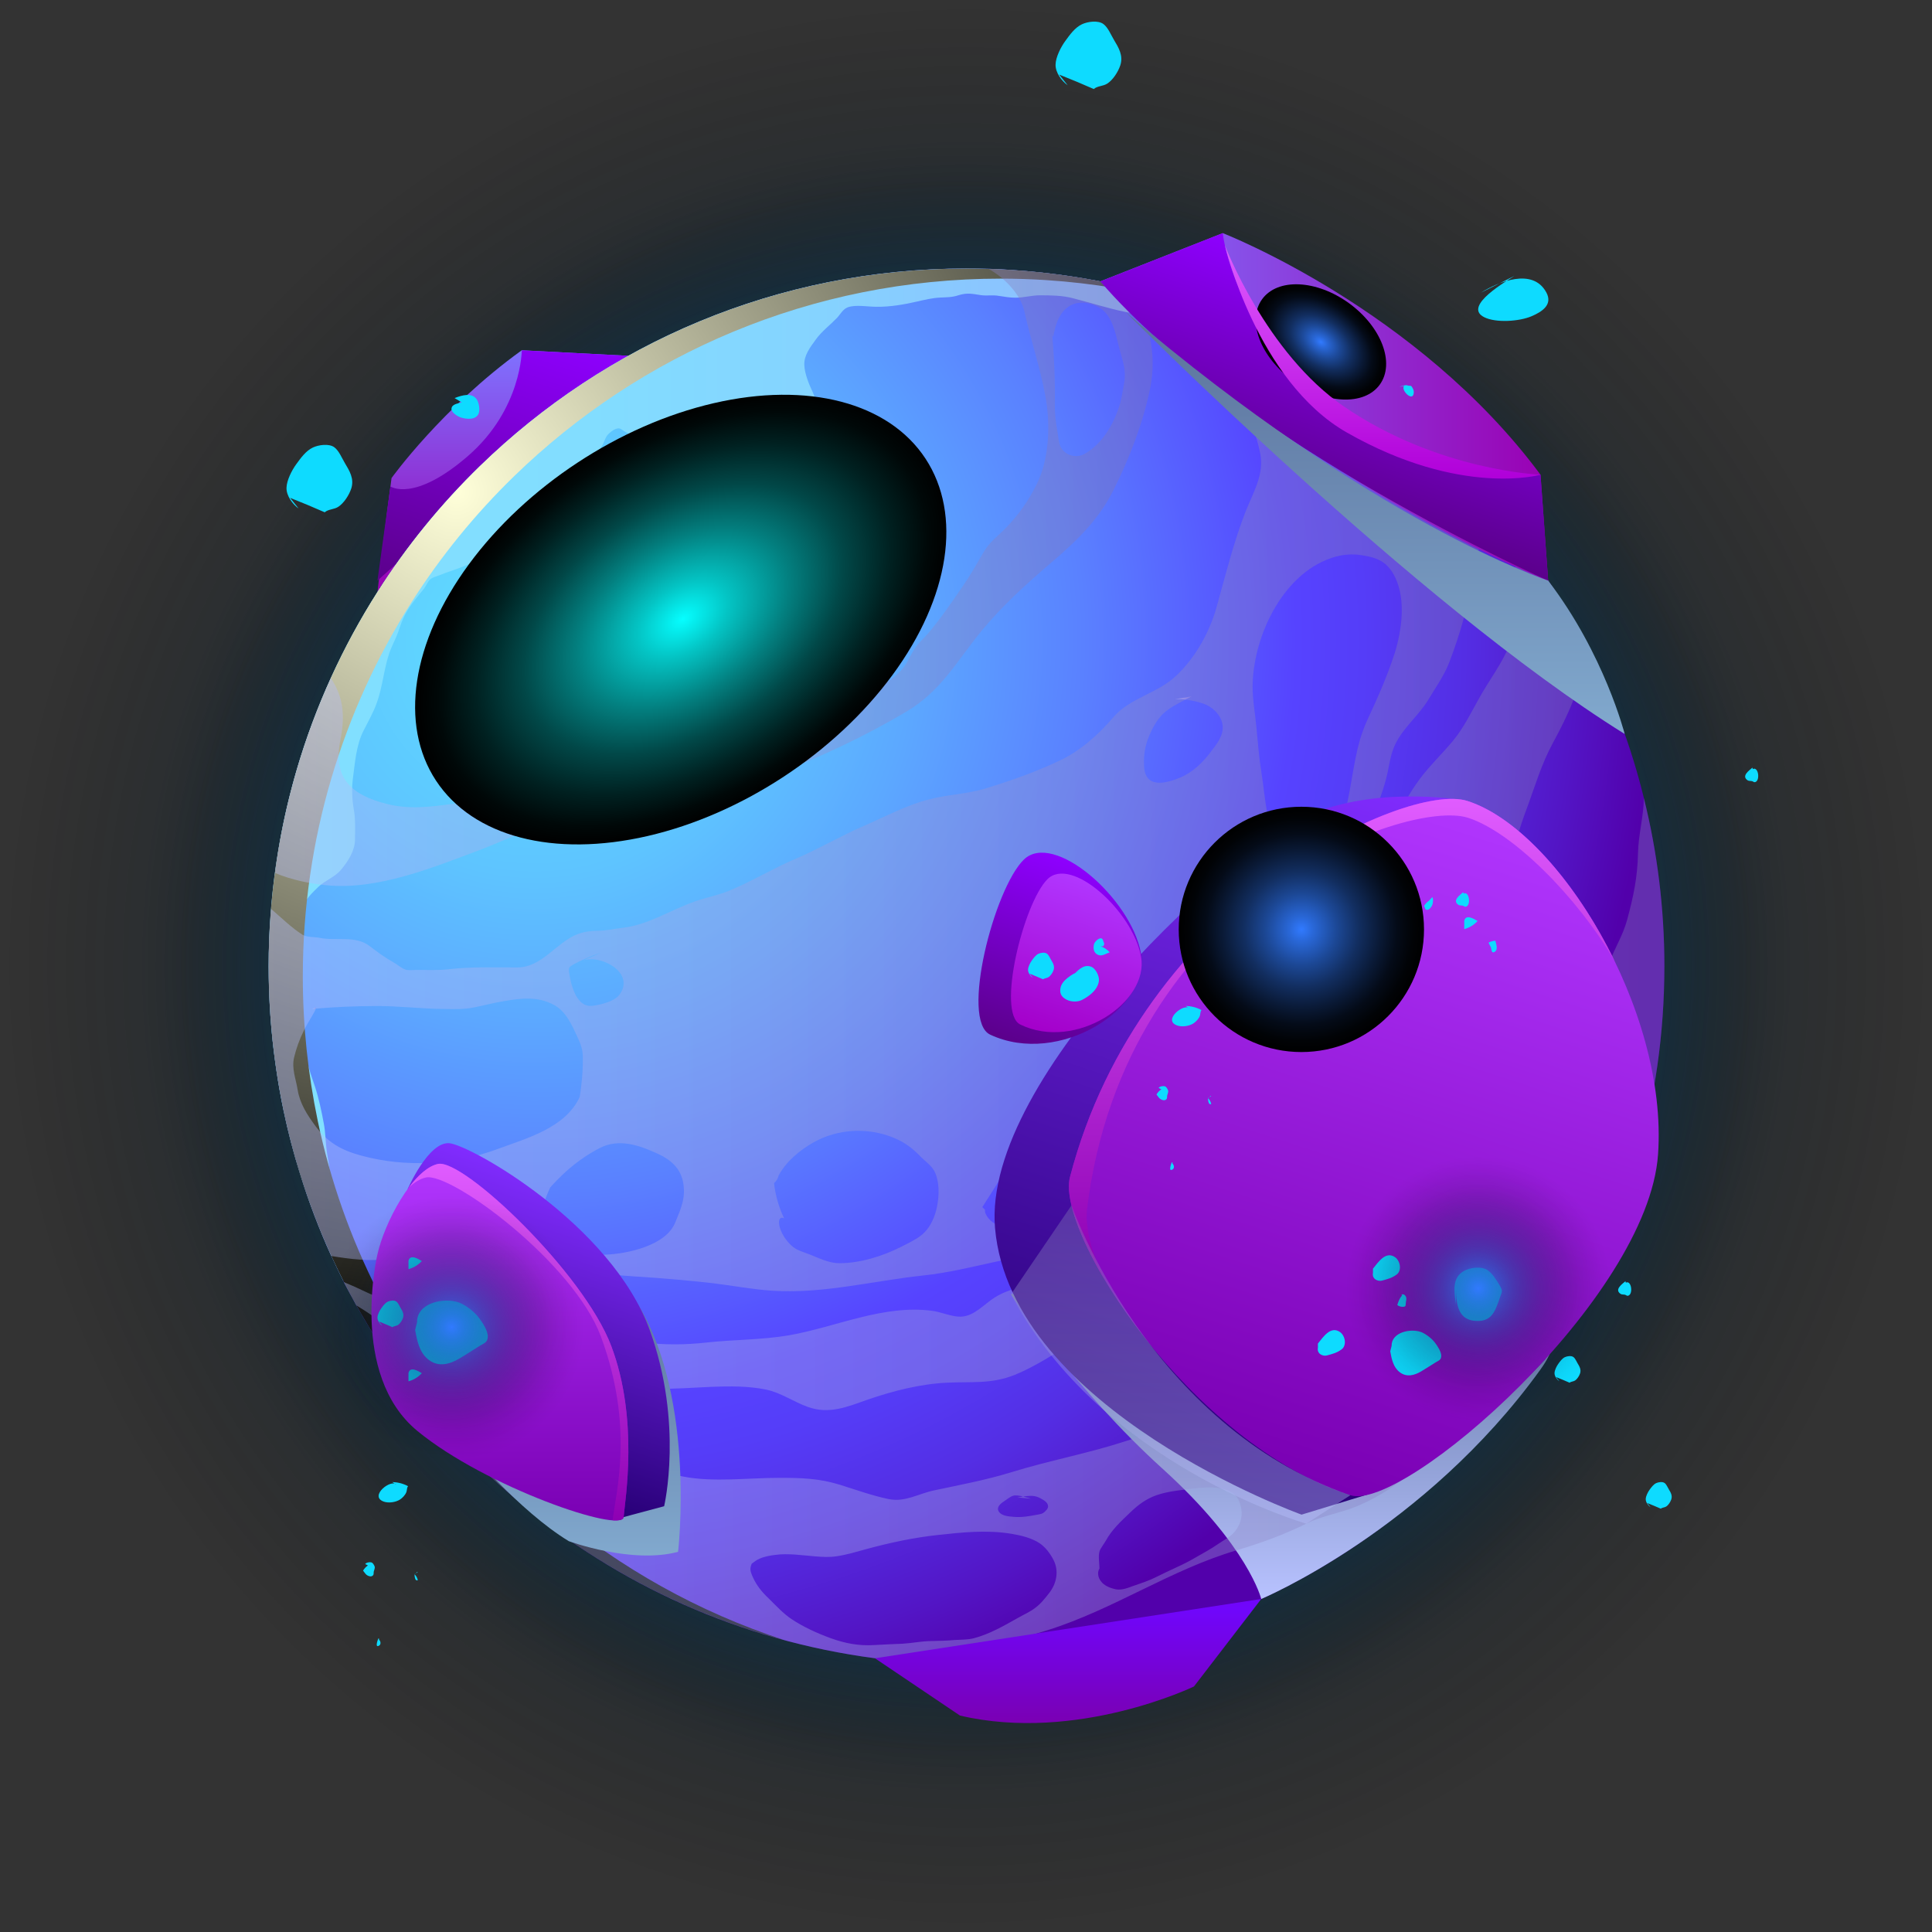 <?xml version="1.0" encoding="UTF-8"?>
<svg xmlns="http://www.w3.org/2000/svg" xmlns:xlink="http://www.w3.org/1999/xlink" viewBox="0 0 1080 1080">
  <rect x="0" y="0" width="1080" height="1080" fill="#333333" stroke="none"/>
  <defs>
    <style>
      .cls-1 {
        fill: url(#_ÂÁ_Ï_ÌÌ_È_ËÂÌÚ_87-2);
      }

      .cls-1, .cls-2, .cls-3, .cls-4, .cls-5, .cls-6, .cls-7, .cls-8, .cls-9, .cls-10, .cls-11, .cls-12, .cls-13, .cls-14, .cls-15, .cls-16, .cls-17, .cls-18, .cls-19, .cls-20, .cls-21, .cls-22, .cls-23, .cls-24, .cls-25, .cls-26, .cls-27, .cls-28, .cls-29, .cls-30, .cls-31, .cls-32, .cls-33, .cls-34, .cls-35, .cls-36 {
        stroke-width: 0px;
      }

      .cls-1, .cls-2, .cls-3, .cls-4, .cls-5, .cls-6, .cls-11, .cls-13, .cls-14, .cls-15, .cls-16, .cls-17, .cls-18, .cls-19, .cls-20, .cls-21, .cls-22, .cls-23, .cls-24, .cls-25, .cls-26, .cls-27, .cls-28, .cls-29, .cls-30, .cls-31, .cls-32, .cls-33, .cls-34 {
        fill-rule: evenodd;
      }

      .cls-2 {
        fill: url(#_ÂÁ_Ï_ÌÌ_È_ËÂÌÚ_57-2);
      }

      .cls-3 {
        fill: url(#_ÂÁ_Ï_ÌÌ_È_ËÂÌÚ_27-2);
      }

      .cls-4 {
        fill: url(#_ÂÁ_Ï_ÌÌ_È_ËÂÌÚ_67-3);
      }

      .cls-5 {
        fill: url(#_ÂÁ_Ï_ÌÌ_È_ËÂÌÚ_67-2);
      }

      .cls-6 {
        fill: url(#_ÂÁ_Ï_ÌÌ_È_ËÂÌÚ_600);
      }

      .cls-6, .cls-7, .cls-8, .cls-9, .cls-10, .cls-12, .cls-15, .cls-35, .cls-36 {
        mix-blend-mode: screen;
      }

      .cls-7 {
        fill: url(#radial-gradient-2);
      }

      .cls-8 {
        fill: url(#radial-gradient-4);
      }

      .cls-9 {
        fill: url(#radial-gradient-3);
      }

      .cls-10 {
        fill: url(#radial-gradient-5);
      }

      .cls-11 {
        fill: url(#_ÂÁ_Ï_ÌÌ_È_ËÂÌÚ_9);
      }

      .cls-11, .cls-25, .cls-27, .cls-28, .cls-29, .cls-30, .cls-31, .cls-32, .cls-33, .cls-34 {
        mix-blend-mode: multiply;
      }

      .cls-11, .cls-25, .cls-27, .cls-28, .cls-29, .cls-30, .cls-33 {
        opacity: .4;
      }

      .cls-12 {
        fill: url(#_ÂÁ_Ï_ÌÌ_È_ËÂÌÚ_77);
      }

      .cls-13 {
        fill: url(#_ÂÁ_Ï_ÌÌ_È_ËÂÌÚ_833);
      }

      .cls-14 {
        fill: url(#_ÂÁ_Ï_ÌÌ_È_ËÂÌÚ_858);
      }

      .cls-15 {
        fill: url(#_ÂÁ_Ï_ÌÌ_È_ËÂÌÚ_77-2);
      }

      .cls-16 {
        fill: url(#_ÂÁ_Ï_ÌÌ_È_ËÂÌÚ_93);
      }

      .cls-17 {
        fill: url(#_ÂÁ_Ï_ÌÌ_È_ËÂÌÚ_67);
      }

      .cls-18 {
        fill: url(#_ÂÁ_Ï_ÌÌ_È_ËÂÌÚ_18);
      }

      .cls-19 {
        fill: url(#_ÂÁ_Ï_ÌÌ_È_ËÂÌÚ_87);
      }

      .cls-20 {
        fill: url(#_ÂÁ_Ï_ÌÌ_È_ËÂÌÚ_41);
      }

      .cls-21 {
        fill: url(#_ÂÁ_Ï_ÌÌ_È_ËÂÌÚ_27);
      }

      .cls-22 {
        fill: url(#_ÂÁ_Ï_ÌÌ_È_ËÂÌÚ_57);
      }

      .cls-23 {
        fill: url(#_ÂÁ_Ï_ÌÌ_È_ËÂÌÚ_37);
      }

      .cls-24 {
        fill: url(#_ÂÁ_Ï_ÌÌ_È_ËÂÌÚ_36);
      }

      .cls-25 {
        fill: url(#_ÂÁ_Ï_ÌÌ_È_ËÂÌÚ_559-2);
      }

      .cls-26 {
        fill: #0edbff;
      }

      .cls-27 {
        fill: url(#_ÂÁ_Ï_ÌÌ_È_ËÂÌÚ_9-3);
      }

      .cls-28 {
        fill: url(#_ÂÁ_Ï_ÌÌ_È_ËÂÌÚ_9-2);
      }

      .cls-29 {
        fill: url(#_ÂÁ_Ï_ÌÌ_È_ËÂÌÚ_9-5);
      }

      .cls-30 {
        fill: url(#_ÂÁ_Ï_ÌÌ_È_ËÂÌÚ_9-4);
      }

      .cls-31 {
        fill: url(#_ÂÁ_Ï_ÌÌ_È_ËÂÌÚ_111);
      }

      .cls-32 {
        fill: url(#_ÂÁ_Ï_ÌÌ_È_ËÂÌÚ_99);
      }

      .cls-37 {
        isolation: isolate;
      }

      .cls-33 {
        fill: url(#_ÂÁ_Ï_ÌÌ_È_ËÂÌÚ_559);
      }

      .cls-34 {
        fill: url(#_ÂÁ_Ï_ÌÌ_È_ËÂÌÚ_111-2);
      }

      .cls-35 {
        fill: url(#radial-gradient);
      }

      .cls-36 {
        fill: url(#_ÂÁ_Ï_ÌÌ_È_ËÂÌÚ_136);
      }
    </style>
    <radialGradient id="radial-gradient" cx="540" cy="540" fx="540" fy="540" r="460.01" gradientTransform="translate(540 -223.68) rotate(45)" gradientUnits="userSpaceOnUse">
      <stop offset="0" stop-color="#0092ff"/>
      <stop offset=".13" stop-color="#008ffb" stop-opacity=".98"/>
      <stop offset=".26" stop-color="#0088ef" stop-opacity=".94"/>
      <stop offset=".38" stop-color="#007dda" stop-opacity=".86"/>
      <stop offset=".51" stop-color="#006dbe" stop-opacity=".75"/>
      <stop offset=".63" stop-color="#00589a" stop-opacity=".61"/>
      <stop offset=".76" stop-color="#003f6e" stop-opacity=".43"/>
      <stop offset=".88" stop-color="#00213a" stop-opacity=".23"/>
      <stop offset="1" stop-color="#000" stop-opacity="0"/>
    </radialGradient>
    <radialGradient id="radial-gradient-2" cx="540" cy="540" fx="540" fy="540" r="452" gradientTransform="translate(540 -223.68) rotate(45)" gradientUnits="userSpaceOnUse">
      <stop offset="0" stop-color="#009bff"/>
      <stop offset="1" stop-color="#000" stop-opacity="0"/>
    </radialGradient>
    <radialGradient id="radial-gradient-3" r="540" gradientTransform="translate(540 -223.68) rotate(45)" xlink:href="#radial-gradient-2"/>
    <linearGradient id="_ÂÁ_Ï_ÌÌ_È_ËÂÌÚ_37" data-name="¡ÂÁ˚ÏˇÌÌ˚È „‡‰ËÂÌÚ 37" x1="281.13" y1="330.9" x2="281.13" y2="195.8" gradientUnits="userSpaceOnUse">
      <stop offset="0" stop-color="#9a00b3"/>
      <stop offset="1" stop-color="#7f72ff"/>
    </linearGradient>
    <linearGradient id="_ÂÁ_Ï_ÌÌ_È_ËÂÌÚ_67" data-name="¡ÂÁ˚ÏˇÌÌ˚È „‡‰ËÂÌÚ 67" x1="251.23" y1="337.75" x2="302" y2="182.77" gradientUnits="userSpaceOnUse">
      <stop offset="0" stop-color="#5b008b"/>
      <stop offset="1" stop-color="#8e00ff"/>
    </linearGradient>
    <radialGradient id="_ÂÁ_Ï_ÌÌ_È_ËÂÌÚ_858" data-name="¡ÂÁ˚ÏˇÌÌ˚È „‡‰ËÂÌÚ 858" cx="298.68" cy="357.74" fx="298.68" fy="357.74" r="626.64" gradientUnits="userSpaceOnUse">
      <stop offset="0" stop-color="#60dbff"/>
      <stop offset=".09" stop-color="#5fd5ff"/>
      <stop offset=".21" stop-color="#5ec4ff"/>
      <stop offset=".34" stop-color="#5ca8ff"/>
      <stop offset=".49" stop-color="#5a81ff"/>
      <stop offset=".64" stop-color="#5651ff"/>
      <stop offset=".68" stop-color="#5643ff"/>
      <stop offset=".74" stop-color="#553df8"/>
      <stop offset=".83" stop-color="#542ee4"/>
      <stop offset=".93" stop-color="#5315c5"/>
      <stop offset="1" stop-color="#5200ab"/>
    </radialGradient>
    <linearGradient id="_ÂÁ_Ï_ÌÌ_È_ËÂÌÚ_833" data-name="¡ÂÁ˚ÏˇÌÌ˚È „‡‰ËÂÌÚ 833" x1="150.17" y1="433.18" x2="711.34" y2="433.18" gradientUnits="userSpaceOnUse">
      <stop offset=".01" stop-color="#81e0ff"/>
      <stop offset=".32" stop-color="#82ddff"/>
      <stop offset=".55" stop-color="#85d3ff"/>
      <stop offset=".75" stop-color="#8bc3ff"/>
      <stop offset=".94" stop-color="#93adff"/>
      <stop offset="1" stop-color="#97a4ff"/>
    </linearGradient>
    <linearGradient id="_ÂÁ_Ï_ÌÌ_È_ËÂÌÚ_99" data-name="¡ÂÁ˚ÏˇÌÌ˚È „‡‰ËÂÌÚ 99" x1="717.06" y1="893.83" x2="717.06" y2="710.65" gradientUnits="userSpaceOnUse">
      <stop offset="0" stop-color="#b8c2ff"/>
      <stop offset="1" stop-color="#5b729c"/>
    </linearGradient>
    <radialGradient id="_ÂÁ_Ï_ÌÌ_È_ËÂÌÚ_600" data-name="¡ÂÁ˚ÏˇÌÌ˚È „‡‰ËÂÌÚ 600" cx="255.2" cy="274.68" fx="255.2" fy="274.68" r="513.47" gradientUnits="userSpaceOnUse">
      <stop offset="0" stop-color="#ffffd9"/>
      <stop offset="1" stop-color="#000"/>
    </radialGradient>
    <linearGradient id="_ÂÁ_Ï_ÌÌ_È_ËÂÌÚ_9" data-name="¡ÂÁ˚ÏˇÌÌ˚È „‡‰ËÂÌÚ 9" x1="153.73" y1="322.76" x2="644.34" y2="322.76" gradientUnits="userSpaceOnUse">
      <stop offset="0" stop-color="#b8c2ff"/>
      <stop offset="1" stop-color="#7d72b3"/>
    </linearGradient>
    <linearGradient id="_ÂÁ_Ï_ÌÌ_È_ËÂÌÚ_9-2" data-name="¡ÂÁ˚ÏˇÌÌ˚È „‡‰ËÂÌÚ 9" x1="233.35" y1="687.94" x2="930.39" y2="687.94" xlink:href="#_ÂÁ_Ï_ÌÌ_È_ËÂÌÚ_9"/>
    <linearGradient id="_ÂÁ_Ï_ÌÌ_È_ËÂÌÚ_9-3" data-name="¡ÂÁ˚ÏˇÌÌ˚È „‡‰ËÂÌÚ 9" x1="192.18" y1="543.77" x2="887.82" y2="543.77" xlink:href="#_ÂÁ_Ï_ÌÌ_È_ËÂÌÚ_9"/>
    <linearGradient id="_ÂÁ_Ï_ÌÌ_È_ËÂÌÚ_9-4" data-name="¡ÂÁ˚ÏˇÌÌ˚È „‡‰ËÂÌÚ 9" x1="150.19" y1="446.55" x2="833.96" y2="446.55" xlink:href="#_ÂÁ_Ï_ÌÌ_È_ËÂÌÚ_9"/>
    <linearGradient id="_ÂÁ_Ï_ÌÌ_È_ËÂÌÚ_559" data-name="¡ÂÁ˚ÏˇÌÌ˚È „‡‰ËÂÌÚ 559" x1="656.76" y1="390.19" x2="666.15" y2="390.19" gradientUnits="userSpaceOnUse">
      <stop offset="0" stop-color="#e8ddff"/>
      <stop offset="1" stop-color="#aa8ad8"/>
    </linearGradient>
    <linearGradient id="_ÂÁ_Ï_ÌÌ_È_ËÂÌÚ_559-2" data-name="¡ÂÁ˚ÏˇÌÌ˚È „‡‰ËÂÌÚ 559" x1="174.64" y1="563.64" x2="176.59" y2="563.64" xlink:href="#_ÂÁ_Ï_ÌÌ_È_ËÂÌÚ_559"/>
    <linearGradient id="_ÂÁ_Ï_ÌÌ_È_ËÂÌÚ_18" data-name="¡ÂÁ˚ÏˇÌÌ˚È „‡‰ËÂÌÚ 18" x1="615.06" y1="227.44" x2="865.43" y2="227.44" gradientUnits="userSpaceOnUse">
      <stop offset="0" stop-color="#7f72ff"/>
      <stop offset="1" stop-color="#9a00b3"/>
    </linearGradient>
    <linearGradient id="_ÂÁ_Ï_ÌÌ_È_ËÂÌÚ_57" data-name="¡ÂÁ˚ÏˇÌÌ˚È „‡‰ËÂÌÚ 57" x1="671.93" y1="828.47" x2="798.94" y2="440.74" gradientUnits="userSpaceOnUse">
      <stop offset="0" stop-color="#280077"/>
      <stop offset="1" stop-color="#812cff"/>
    </linearGradient>
    <linearGradient id="_ÂÁ_Ï_ÌÌ_È_ËÂÌÚ_27" data-name="¡ÂÁ˚ÏˇÌÌ˚È „‡‰ËÂÌÚ 27" x1="815.48" y1="779.28" x2="815.48" y2="390.1" gradientTransform="translate(175.92 -173.83) rotate(18.14)" gradientUnits="userSpaceOnUse">
      <stop offset="0" stop-color="#7a00b3"/>
      <stop offset="1" stop-color="#b136ff"/>
    </linearGradient>
    <linearGradient id="_ÂÁ_Ï_ÌÌ_È_ËÂÌÚ_87" data-name="¡ÂÁ˚ÏˇÌÌ˚È „‡‰ËÂÌÚ 87" x1="750.03" y1="714.48" x2="750.03" y2="446.59" gradientUnits="userSpaceOnUse">
      <stop offset="0" stop-color="#8e00b3"/>
      <stop offset="1" stop-color="#e05cff"/>
    </linearGradient>
    <linearGradient id="_ÂÁ_Ï_ÌÌ_È_ËÂÌÚ_111" data-name="¡ÂÁ˚ÏˇÌÌ˚È „‡‰ËÂÌÚ 111" x1="320.5" y1="869.55" x2="320.5" y2="712.26" gradientUnits="userSpaceOnUse">
      <stop offset="0" stop-color="#81a9ce"/>
      <stop offset="1" stop-color="#5b729c"/>
    </linearGradient>
    <linearGradient id="_ÂÁ_Ï_ÌÌ_È_ËÂÌÚ_57-2" data-name="¡ÂÁ˚ÏˇÌÌ˚È „‡‰ËÂÌÚ 57" x1="276.31" y1="824.37" x2="328.77" y2="664.21" xlink:href="#_ÂÁ_Ï_ÌÌ_È_ËÂÌÚ_57"/>
    <linearGradient id="_ÂÁ_Ï_ÌÌ_È_ËÂÌÚ_36" data-name="¡ÂÁ˚ÏˇÌÌ˚È „‡‰ËÂÌÚ 36" x1="597.08" y1="963.21" x2="597.08" y2="893.83" gradientUnits="userSpaceOnUse">
      <stop offset="0" stop-color="#7a00b3"/>
      <stop offset=".92" stop-color="#7006fc"/>
      <stop offset="1" stop-color="#7006f9"/>
    </linearGradient>
    <linearGradient id="_ÂÁ_Ï_ÌÌ_È_ËÂÌÚ_27-2" data-name="¡ÂÁ˚ÏˇÌÌ˚È „‡‰ËÂÌÚ 27" x1="279.45" y1="849.96" x2="279.45" y2="650.55" gradientTransform="matrix(1,0,0,1,0,0)" xlink:href="#_ÂÁ_Ï_ÌÌ_È_ËÂÌÚ_27"/>
    <linearGradient id="_ÂÁ_Ï_ÌÌ_È_ËÂÌÚ_87-2" data-name="¡ÂÁ˚ÏˇÌÌ˚È „‡‰ËÂÌÚ 87" x1="289.9" y1="849.88" x2="289.9" y2="650.55" xlink:href="#_ÂÁ_Ï_ÌÌ_È_ËÂÌÚ_87"/>
    <linearGradient id="_ÂÁ_Ï_ÌÌ_È_ËÂÌÚ_67-2" data-name="¡ÂÁ˚ÏˇÌÌ˚È „‡‰ËÂÌÚ 67" x1="577.62" y1="586.67" x2="610.99" y2="484.78" xlink:href="#_ÂÁ_Ï_ÌÌ_È_ËÂÌÚ_67"/>
    <linearGradient id="_ÂÁ_Ï_ÌÌ_È_ËÂÌÚ_41" data-name="¡ÂÁ˚ÏˇÌÌ˚È „‡‰ËÂÌÚ 41" x1="589.25" y1="579.31" x2="616.85" y2="495.04" gradientUnits="userSpaceOnUse">
      <stop offset="0" stop-color="#a400ca"/>
      <stop offset="1" stop-color="#b136ff"/>
    </linearGradient>
    <linearGradient id="_ÂÁ_Ï_ÌÌ_È_ËÂÌÚ_67-3" data-name="¡ÂÁ˚ÏˇÌÌ˚È „‡‰ËÂÌÚ 67" x1="727.64" y1="279.43" x2="767.48" y2="157.81" xlink:href="#_ÂÁ_Ï_ÌÌ_È_ËÂÌÚ_67"/>
    <radialGradient id="radial-gradient-4" cx="826.31" cy="720.29" fx="826.31" fy="720.29" r="73.84" gradientTransform="translate(340.78 -262.49) rotate(22.63)" gradientUnits="userSpaceOnUse">
      <stop offset="0" stop-color="#317aff"/>
      <stop offset=".1" stop-color="#2967d7" stop-opacity=".84"/>
      <stop offset=".29" stop-color="#1c4896" stop-opacity=".59"/>
      <stop offset=".47" stop-color="#122e60" stop-opacity=".38"/>
      <stop offset=".64" stop-color="#0a1a37" stop-opacity=".22"/>
      <stop offset=".78" stop-color="#040b18" stop-opacity=".1"/>
      <stop offset=".91" stop-color="#010306" stop-opacity=".03"/>
      <stop offset="1" stop-color="#000" stop-opacity="0"/>
    </radialGradient>
    <radialGradient id="_ÂÁ_Ï_ÌÌ_È_ËÂÌÚ_77" data-name="¡ÂÁ˚ÏˇÌÌ˚È „‡‰ËÂÌÚ 77" cx="727.47" cy="519.54" fx="727.47" fy="519.54" r="68.56" gradientUnits="userSpaceOnUse">
      <stop offset="0" stop-color="#317aff"/>
      <stop offset=".1" stop-color="#2967d7"/>
      <stop offset=".29" stop-color="#1c4896"/>
      <stop offset=".47" stop-color="#122e60"/>
      <stop offset=".64" stop-color="#0a1a37"/>
      <stop offset=".78" stop-color="#040b18"/>
      <stop offset=".91" stop-color="#010306"/>
      <stop offset="1" stop-color="#000"/>
    </radialGradient>
    <radialGradient id="_ÂÁ_Ï_ÌÌ_È_ËÂÌÚ_77-2" data-name="¡ÂÁ˚ÏˇÌÌ˚È „‡‰ËÂÌÚ 77" cx="591.03" cy="53.18" fx="591.03" fy="53.18" r="40.64" gradientTransform="translate(280.76 -184.51) rotate(35.99) scale(1 .66)" xlink:href="#_ÂÁ_Ï_ÌÌ_È_ËÂÌÚ_77"/>
    <radialGradient id="radial-gradient-5" cx="252.38" cy="741.91" fx="252.38" fy="741.91" r="73.84" gradientTransform="matrix(1,0,0,1,0,0)" xlink:href="#radial-gradient-4"/>
    <linearGradient id="_ÂÁ_Ï_ÌÌ_È_ËÂÌÚ_93" data-name="¡ÂÁ˚ÏˇÌÌ˚È „‡‰ËÂÌÚ 93" x1="772.93" y1="267.53" x2="772.93" y2="137.1" gradientUnits="userSpaceOnUse">
      <stop offset="0" stop-color="#b000d9"/>
      <stop offset="1" stop-color="#e05cff"/>
    </linearGradient>
    <linearGradient id="_ÂÁ_Ï_ÌÌ_È_ËÂÌÚ_9-5" data-name="¡ÂÁ˚ÏˇÌÌ˚È „‡‰ËÂÌÚ 9" x1="660" y1="851.73" x2="660" y2="673.82" xlink:href="#_ÂÁ_Ï_ÌÌ_È_ËÂÌÚ_9"/>
    <linearGradient id="_ÂÁ_Ï_ÌÌ_È_ËÂÌÚ_111-2" data-name="¡ÂÁ˚ÏˇÌÌ˚È „‡‰ËÂÌÚ 111" x1="768.7" y1="410.29" x2="768.7" y2="174.39" xlink:href="#_ÂÁ_Ï_ÌÌ_È_ËÂÌÚ_111"/>
    <radialGradient id="_ÂÁ_Ï_ÌÌ_È_ËÂÌÚ_136" data-name="¡ÂÁ˚ÏˇÌÌ˚È „‡‰ËÂÌÚ 136" cx="388.54" cy="347.55" fx="388.54" fy="347.55" r="98.25" gradientTransform="translate(-267.13 -25.05) scale(1.67 1.07)" gradientUnits="userSpaceOnUse">
      <stop offset="0" stop-color="#06feff"/>
      <stop offset=".17" stop-color="#04c4c4"/>
      <stop offset=".4" stop-color="#037f7f"/>
      <stop offset=".6" stop-color="#014848"/>
      <stop offset=".78" stop-color="#002121"/>
      <stop offset=".92" stop-color="#000808"/>
      <stop offset="1" stop-color="#000"/>
    </radialGradient>
  </defs>
  <g class="cls-37">
    <g id="Layer_1" data-name="Layer 1">
      <g>
        <circle class="cls-35" cx="540" cy="540" r="460.01" transform="translate(-223.68 540) rotate(-45)"/>
        <circle class="cls-7" cx="540" cy="540" r="452" transform="translate(-223.68 540) rotate(-45)"/>
        <circle class="cls-9" cx="540" cy="540" r="540" transform="translate(-223.68 540) rotate(-45)"/>
        <path class="cls-23" d="m211,330.9s4.75-41.08,7.87-63.65c0,0,28.08-39.21,72.81-71.46l59.58,3.1s-120.13,96.36-140.26,132Z"/>
        <path class="cls-17" d="m291.68,195.8s0,33.05-30.16,59.17c-30.16,26.12-43.28,16.95-43.28,16.95l-7.24,52.65,140.26-125.66-59.58-3.1Z"/>
        <path class="cls-14" d="m930.39,540.22c0,37.47-5.27,73.78-15.23,108.03-19.76,68.92-58.05,129.94-109.19,177.53-36.56,34.09-79.71,61.18-127.22,79.21-43.06,16.39-89.67,25.28-138.5,25.28-6.92,0-13.92-.16-20.75-.58h-.08c-10.21-.49-20.34-1.48-30.3-2.72-75.34-9.88-143.77-41.17-199.27-87.78-20.83-17.37-39.77-36.97-56.49-58.38-12.68-16.06-24.13-33.1-34.17-51.14-2.39-4.28-4.69-8.65-7-13.01,0-.16-.08-.25-.16-.41-2.39-4.69-4.61-9.39-6.75-14.16h-.08c-6.75-14.9-12.68-30.3-17.46-46.11-3.62-11.36-6.67-23.06-9.14-34.91-.08-.08-.08-.25-.08-.33-1.73-8.32-3.21-16.72-4.37-25.2-2.63-18.12-3.95-36.56-3.95-55.34,0-10.79.41-21.57,1.4-32.11.49-6.75,1.24-13.42,2.14-20.09,5.02-38.37,15.73-74.93,31.21-108.94,7.58-16.71,16.3-32.77,26.1-48.17,16.3-25.69,35.57-49.24,57.31-70.4,70.24-68.34,166.17-110.42,271.9-110.42,4.12,0,8.23.08,12.27.17,4.37.16,8.73.33,13.09.66,22.4,1.48,44.3,4.78,65.46,9.88,12.35,2.96,24.45,6.42,36.31,10.54,8.07,2.72,15.97,5.76,23.8,9.06,5.85,2.47,11.53,5.02,17.21,7.74.99.49,1.98.91,2.97,1.4,37.88,18.53,72.21,42.9,102.02,72.13,4.28,4.12,8.4,8.4,12.52,12.76,2.72,2.96,5.43,6.01,8.07,9.06,4.53,5.11,8.89,10.46,13.18,15.81,15.56,19.76,29.23,41.01,40.68,63.57,13.42,26.19,23.96,54.1,31.12,83.33,7.49,30.14,11.45,61.59,11.45,94.04Z"/>
        <path class="cls-13" d="m711.34,189.55c-1.29.14-2.57.27-3.86.54-4.4.81-7.85.41-12.18-.81-3.11-.88-5.35-2.16-8.66-2.71-4.74-.74-9.14-2.77-13.87-3.38-5.01-.68-9.34-2.64-14.07-4.33-3.72-1.35-5.68-.88-9.27,0-3.59.95-6.09-.54-9.27-1.89-3.59-1.56-7.17-1.83-10.96-2.57-9.88-2.03-19.69-5.21-29.5-7.71-6.09-1.56-11.71-1.56-17.93-1.62-4.87-.07-9.27,1.35-14.14,1.35-3.25,0-6.02-.54-9.27-1.02-3.32-.61-6.7.07-10.01-.41-4.94-.74-7.58-1.49-12.59.07-3.72,1.22-6.63,1.08-10.35,1.29-4.13.2-8.8,1.29-12.86,2.23-7.31,1.69-15.29,3.05-22.8,2.91-4.6,0-11.37-1.29-15.77.27-2.84,1.02-4.26,4.06-6.23,6.09-3.79,3.92-8.46,7.44-11.64,11.84-3.18,4.4-6.77,8.93-6.5,14.48.27,4.8,2.5,10.42,4.6,14.82,2.17,4.67,2.91,8.93-1.89,12.05-6.02,3.99-12.99,7.65-19.89,9.61-4.6,1.35-8.73,2.17-12.59-1.15-1.42-1.22-2.3-3.59-4.06-4.53-1.83-.95-3.72,0-5.68.61-4.87,1.42-9.61,3.05-14.55,3.86-3.05.47-5.68,2.1-8.66,2.64-3.59.68-6.16-1.96-9.88-1.08-5.21,1.22-10.42,3.38-15.83,3.65-3.86.2-8.73-1.49-11.98-3.45-1.89-1.08-2.37-2.16-4.53-1.56-1.76.41-4.4,2.57-5.35,3.92-1.29,1.83-1.76,4.2-3.04,6.09-1.35,2.1-2.64,4.13-3.86,6.36-2.23,4.33-4.87,8.39-7.71,12.25-2.03,2.71-3.45,6.36-5.68,8.87-1.15,1.35-3.65,2.3-5.14,3.32-4.06,2.84-8.32,5.41-12.25,8.46-7.58,5.96-14.75,12.52-22.47,18.27-5.89,4.4-14.14,6.97-20.84,9.74-4.2,1.69-8.53,2.91-12.72,4.67-1.35.54-3.86,1.15-5.01,2.17-1.49,1.29-2.3,3.65-3.65,5.41-3.65,4.47-7.51,8.93-10.29,14.07-1.69,2.98-2.71,6.02-3.79,9.27-1.49,4.4-3.86,8.46-5.35,12.86-3.05,9.2-3.65,18.81-7.04,27.95-1.96,5.35-4.8,10.22-7.24,15.09-4.2,8.26-4.8,18.07-6.02,27.2-.68,5.35-.41,11.5.54,16.71,1.02,5.62.74,11.44.68,17.19-.07,6.09-3.92,12.05-7.78,16.65-3.52,4.26-8.87,5.89-12.79,9.68-3.32,3.25-7.31,6.97-8.73,11.57-.61,2.03-.07,4.33-.41,6.5-.88,4.8-2.1,9.34-2.77,14.21-.74,6.02-.88,11.71-.88,17.8,0,3.05-.2,6.16-.07,9.2.14,2.91,1.22,5.62,1.42,8.53.13,2.03-.27,4.06,0,6.09.41,2.3,1.29,4.67,1.83,6.9,1.35,5.41,2.37,10.69,3.38,16.11.95,5.01,2.91,9.95,4.47,14.82,2.17,6.63,3.59,13.47,4.87,20.37,1.02,5.14.95,10.49,1.69,15.7.61,4.2,1.56,8.46,1.76,12.65.2,6.36-1.35,12.72-1.42,19.15-.07,10.83,4.26,21.65,6.77,32.07.74,2.91,1.49,5.89,2.3,8.8-26.8-52.92-41.89-112.73-41.89-176.07,0-77.01,22.33-148.8,60.83-209.3,16.38-25.71,35.59-49.26,57.31-70.37,70.31-68.34,166.19-110.43,271.96-110.43,8.53,0,16.92.27,25.31.81,52.04,3.32,101.3,16.85,145.76,38.64Z"/>
        <path class="cls-32" d="m565.14,723.53s36.42,53.77,84.62,97.39c48.2,43.61,55.28,72.92,55.28,72.92,0,0,91.1-38.1,156.11-128.32,65.01-90.22-296.01-41.99-296.01-41.99Z"/>
        <path class="cls-6" d="m308.94,844.88c-40.33-33.77-73.76-75.58-97.78-122.95-15.09-29.77-26.46-61.71-33.5-95.21-.07-.07-.07-.2-.07-.34-5.41-25.98-8.32-52.92-8.32-80.52,0-77.01,22.33-148.8,60.83-209.3,16.38-25.71,35.59-49.26,57.31-70.37,70.31-68.34,166.19-110.43,271.96-110.43,8.53,0,16.92.27,25.31.81,26.45,1.7,52.16,6.08,76.89,12.78-30.49-9.99-62.67-16.3-96-18.44-8.39-.54-16.78-.81-25.31-.81-105.76,0-201.65,42.09-271.96,110.43-21.72,21.11-40.94,44.66-57.31,70.37-38.5,60.5-60.83,132.29-60.83,209.3,0,27.61,2.91,54.54,8.32,80.52,0,.14,0,.27.07.34,7.04,33.5,18.41,65.43,33.5,95.21,24.02,47.37,57.45,89.19,97.78,122.95,42.74,35.86,93.21,62.63,148.55,77.58-47.87-15.62-91.67-40.23-129.45-71.92Z"/>
        <path class="cls-11" d="m631.07,160.78c-21.16-5.11-43.07-8.4-65.46-9.88-4.37-.33-8.73-.49-13.09-.66,9.3,5.19,17.95,14.33,20.09,23.71,3.54,16.06,8.73,30.96,11.69,47.02,2.97,15.81,2.39,35.41-4.77,49.74-4.53,9.06-9.88,16.8-17.05,24.21-5.1,5.19-9.47,8.07-13.09,14.49-3.62,6.26-7.08,12.35-11.2,18.28-6.09,8.89-12.52,18.36-19.52,26.52-2.47,2.96-5.19,5.02-7.41,8.48-2.8,4.28-4.12,8.32-7.16,11.69-7,7.82-17.87,12.19-27.5,15.73-12.52,4.69-23.14,9.96-34.91,16.22-16.55,8.73-30.14,19.93-49.49,20.42-6.42.16-13.09-.74-19.52-.16-7.99.66-15.4,4.53-23.3,6.01-6.92,1.32-13.83,2.72-20.75,3.87-11.36,1.73-20.75,5.6-31.7,8.23-14.24,3.54-29.15,2.63-43.48,4.61-12.93,1.73-24.13,3.29-36.97.16-19.84-4.94-30.47-14.33-26.27-35.41,2.8-13.83,1.81-24.37-5.27-35-15.48,34.01-26.19,70.57-31.21,108.94,9.39,3.95,20.09,6.01,28.41,6.83,28.9,2.97,60.03-9.96,86.46-19.84,13.51-5.11,27.26-12.52,41.83-14.16,15.31-1.65,28.82.25,44.13-3.54,52.78-13.01,104.82-31.45,151.92-59.37,19.52-11.53,28.16-28,41.75-44.71,11.94-14.57,25.36-26.68,39.61-38.87,14-11.94,26.35-23.8,34.67-40.51,8.81-17.62,16.3-36.97,20.34-56.32,4.28-20.42-.99-40.1-11.78-56.73Zm-2.63,53.03c-.82,4.36-1.4,9.06-2.72,13.17-3.38,10.46-9.63,21.24-19.43,26.76-4.53,2.55-10.54.99-13.18-3.54-1.4-2.47-1.4-5.6-1.89-8.32-.99-5.35-1.65-10.62-1.56-16.14.17-13.26-.33-26.02-1.56-39.28,1.4,7.49-.33-11.12,11.36-16.22,5.52-2.47,13.83-.25,18.03,4.03,5.27,5.35,6.51,14.41,8.48,21.41,1.73,6.26,3.62,11.53,2.47,18.12Z"/>
        <path class="cls-28" d="m571.95,836.57c-1.15.17-2.22.41-3.29.49l7.74.74c-.99-.25-2.64-.82-4.45-1.24Zm0,0c-1.15.17-2.22.41-3.29.49l7.74.74c-.99-.25-2.64-.82-4.45-1.24Zm346.99-390.39c-.16,10.21-3.05,20.34-3.29,30.63-.25,13.67-2.55,24.29-6.09,37.47-2.47,9.06-7.08,15.73-10.13,24.46-3.46,10.05-8.4,18.61-13.5,27.83-10.13,18.44-20.26,36.89-24.62,57.8-3.95,18.86-4.78,34.75-14.16,52.04-8.98,16.63-22.56,30.47-32.2,46.61-4.53,7.74-7.66,7.33-14.49,12.19-7.66,5.44-14.66,14-22.07,20.01-15.97,12.76-30.55,21.57-49.9,28.82-12.1,4.61-23.88,8.23-36.72,10.21-8.4,1.32-16.63,0-24.95,1.4-13.17,2.14-25.69,6.09-38.37,10.21-20.83,6.75-42.08,10.62-62.83,17.05-14.49,4.45-28.66,7.08-43.4,10.21-8.97,1.89-16.22,6.75-25.53,4.86-9.39-1.98-17.95-5.11-27.17-7.99-11.78-3.62-21.49-3.87-34.17-3.87-16.88,0-36.48,2.55-53.11-.66-18.77-3.62-37.47-8.65-56.24-12.52-11.36-2.39-20.01-7.08-30.38-11.94-9.72-4.53-20.17-5.85-30.3-9.06-10.7-3.38-21-8.4-31.95-11.12,16.72,21.41,35.65,41.01,56.49,58.38,55.5,46.61,123.93,77.9,199.27,87.78,9.96,1.23,20.09,2.22,30.3,2.72h.08c22.07-5.02,43.64-11.53,65.87-18.36,36.97-11.53,68.92-33.84,105.89-44.71,13.75-4.12,26.1-8.56,38.95-14.9,9.47-4.69,19.52-5.93,29.07-10.05,34.34-14.57,60.19-47.92,75.51-80.61,6.92-14.82,13.59-31.62,26.02-42.74,5.11-4.61,11.2-8.65,15.65-13.83,5.02-5.68,8.4-12.76,12.85-18.94,7.82-11.03,15.4-22.15,23.22-33.27.99-1.32,1.89-2.63,2.63-4.04,9.96-34.25,15.23-70.57,15.23-108.03,0-32.44-3.95-63.9-11.45-94.04Zm-357.86,393.19c1.4-.91,3.7-2.8,5.19-3.21,1.48-.49,3.71-.08,5.68.41,2.88-.41,5.76-.74,8.48.41,1.56.74,4.53,2.14,5.19,3.95.74,1.73-.25,2.8-1.4,3.95-1.48,1.48-2.63,1.48-4.69,1.89-4.28.82-8.48,1.56-12.93,1.15-2.63-.25-6.59-.41-8.23-2.88-1.56-2.39.74-4.37,2.72-5.68Zm25.61,50.89c-2.39,3.05-4.78,6.18-7.91,8.48-2.96,2.3-6.26,3.7-9.47,5.52-7.91,4.45-16.06,9.22-24.95,11.53-3.54.91-7.08.74-10.79.99-4.45.41-8.81.49-13.26.58-5.27.08-10.38,1.15-15.65,1.48-5.27.25-10.46.41-15.73.74-8.73.58-16.47-.9-24.7-3.87-7.41-2.72-15.07-6.18-21.74-10.62-4.69-3.13-8.73-7.57-12.76-11.53-3.79-3.54-6.84-7.33-8.98-12.11-.74-1.73-1.56-3.54-1.15-5.43.16-.91.58-1.65.58-1.89,1.48-1.15,2.97-2.22,4.36-2.8,2.8-1.24,5.93-1.81,8.89-2.14,7.16-.99,14.99.25,22.15.82,4.28.33,8.07.58,12.27-.08,5.6-.82,11.2-2.55,16.63-4.04,13.18-3.54,26.1-6.34,39.69-7.82,13.5-1.48,27.67-2.97,41.25-.66,5.11.82,11.28,2.3,15.73,5.27,3.29,2.22,5.93,5.76,7.74,9.3,3.13,6.01,1.81,13.09-2.22,18.28Zm103.34-33.84c-2.39,2.8-5.85,4.45-8.81,6.5-4.12,2.88-8.48,5.19-12.76,7.66-3.62,2.14-7.08,3.87-10.87,5.6-3.71,1.73-7.49,3.46-11.2,5.35-4.03,2.06-8.4,3.46-12.68,4.94-3.13,1.15-6.51,2.55-9.88,1.98-2.72-.58-5.76-1.65-7.74-3.71-2.97-3.13-2.47-6.51-1.48-7.91,0-2.88-.82-7,.08-9.8.58-1.65,2.55-4.12,3.46-5.76,3.46-6.26,8.4-10.79,13.59-15.73,4.53-4.37,8.89-7.66,14.99-9.8,6.83-2.31,14.66-2.88,21.74-3.79,7.74-.91,20.83-1.48,24.29,7.41,2.39,6.18,1.56,11.86-2.72,17.05Zm-113.63-18.61c-.99-.25-2.64-.82-4.45-1.24-1.15.17-2.22.41-3.29.49l7.74.74Z"/>
        <path class="cls-27" d="m887.82,362.85v1.56c-.49,10.79-4.86,18.2-8.73,28-3.13,7.91-6.75,14.99-10.79,22.48-6.84,12.52-10.05,24.29-15.07,37.71-7.82,21-11.77,42.49-24.04,61.59-11.03,17.05-13.59,37.96-22.56,56.16-10.13,20.34-25.61,34.91-42.24,49.74-7.41,6.67-13.59,14.66-20.26,21.9-7.08,7.66-12.6,17.54-21.08,23.63-18.36,13.34-38.45,24.87-56.41,38.95-10.79,8.4-18.44,19.6-30.3,26.6-11.86,7.08-24.7,12.02-36.48,19.19-10.62,6.5-21.08,13.5-32.61,18.2-13.18,5.27-24.13,3.7-37.63,4.36-14.99.66-30.47,4.61-44.55,9.47-11.69,4.12-21.49,8.32-33.43,4.12-7.9-2.8-15.07-7.99-23.38-9.72-19.35-3.95-41.42,0-61.1-.49-15.4-.41-32.36-3.95-47.43-7-14.82-2.88-26.93-13.26-41.25-17.46-17.7-5.19-38.37-.74-55.5-7.49-7-2.72-13.67-8.32-19.85-12.19-1.32-.82-2.63-1.65-3.95-2.47-2.39-4.28-4.69-8.65-7-13.01,4.2,1.73,8.4,3.62,12.68,5.68,22.4,10.71,50.31,9.06,74.44,13.26,27.17,4.78,54.35,11.86,81.77,14.99,11.12,1.24,22.31,1.15,33.35-.08,15.48-1.73,31.54-1.48,46.77-4.12,26.51-4.69,52.37-17.21,79.87-13.67,5.11.66,10.79,3.38,15.97,3.29,7.66-.25,12.93-6.92,19.1-10.79,10.87-6.83,22.32-5.52,31.87-14.49,9.39-8.81,19.76-14.49,31.21-20.26,29.81-15.15,53.93-39.77,77.32-63.16,19.6-19.52,38.62-40.18,52.04-64.56,13.18-23.96,10.54-52.45,20.42-77.32,7.16-17.79,13.17-34.5,24.78-50.15,5.6-7.49,12.43-13.92,18.36-21.08,6.34-7.66,10.21-15.97,15.07-24.54,5.35-9.55,12.1-18.36,16.39-28.49,4.03-9.72,3.7-18.28,3.54-28.41-.17-11.12,0-22.4,0-33.51,15.56,19.76,29.23,41.01,40.68,63.57Z"/>
        <path class="cls-30" d="m825.89,274.42c-4.12-4.37-8.23-8.65-12.52-12.76-29.81-29.23-64.15-53.61-102.02-72.13-.99-.49-1.98-.91-2.97-1.4-5.68-2.72-11.36-5.27-17.21-7.74-7.82-3.29-15.73-6.34-23.8-9.06,2.55,1.65,5.52,2.96,6.51,3.46,4.86,2.47,8.81,4.12,12.19,8.48,3.29,4.28,4.77,7.49,5.02,12.93.17,5.11.91,10.38,1.81,15.48.82,4.69,3.13,9.14,4.12,13.83.49,2.8.91,5.27,1.81,8.07,2.06,6.5,4.2,12.93,5.6,19.68,2.47,12.02-3.95,21.98-8.23,32.94-6.75,17.37-11.03,35-16.06,52.95-3.95,14.16-11.69,28.16-22.4,38.37-10.46,10.13-25.94,12.43-35.33,23.39-8.23,9.63-18.36,18.77-29.97,24.21-13.42,6.42-27.59,11.36-41.83,15.73-10.21,3.05-20.91,3.29-31.21,6.01-12.76,3.21-24.46,9.63-36.48,14.82-12.76,5.52-24.7,12.6-37.55,18.12-12.93,5.43-24.95,12.85-37.79,18.12-6.26,2.55-12.85,3.79-19.19,6.01-13.17,4.61-25.94,13.01-39.94,14.66-4.86.58-9.8,1.73-14.58,1.73-3.87.08-7.33.49-11.03,1.89-12.19,4.78-19.68,18.53-33.68,18.61-12.85,0-25.53-.49-38.29.99-6.18.74-12.35.33-18.53.41-1.81,0-4.2.41-6.01-.33-2.06-.82-4.36-2.8-6.42-3.95-4.61-2.55-9.06-5.85-13.17-8.98-8.07-6.26-18.77-2.8-28.08-4.69-2.8-.58-6.92-.25-9.39-1.65-5.76-3.46-13.01-10.54-17.7-14.49-.99,10.54-1.4,21.33-1.4,32.11,0,18.78,1.32,37.22,3.95,55.34,1.15,8.48,2.63,16.88,4.37,25.2,0,.08,0,.25.08.33,2.47,11.86,5.52,23.55,9.14,34.91,4.78,15.81,10.7,31.21,17.46,46.11h.08c10.62,1.73,21.57,3.13,32.28,1.56,15.23-2.22,30.38-4.61,45.87-4.03,14.49.66,28,5.6,42.16,7.99,15.89,2.63,32.44,4.78,48.58,5.85,14.74.91,29.4,2.14,44.05,3.79,11.03,1.32,22.07,3.46,33.1,4.2,28.65,1.98,56.65-5.52,84.81-8.48,14.08-1.48,28.08-5.02,41.91-7.99,8.48-1.81,16.72-4.03,24.21-8.65,9.88-6.18,16.14-15.65,24.95-23.14,9.72-8.32,19.84-16.39,29.97-24.13,8.65-6.59,16.8-13.75,25.85-19.6,6.92-4.53,13.83-8.81,20.34-13.92,12.76-10.05,22.89-21.66,33.43-33.84,14.74-17.13,20.83-40.93,26.76-62.17,5.35-19.52,9.06-39.03,19.76-56.57,5.27-8.56,9.22-18.44,11.69-28.16,1.56-6.09,2.14-12.93,4.94-18.69,4.45-9.39,13.18-16.14,18.53-25.03,4.2-7,8.89-13.51,11.86-21.25,5.76-15.23,10.13-30.05,12.6-46.28,1.81-11.94,5.68-22.89,9.39-34.34.58-1.89,1.15-3.79,1.65-5.76-2.63-3.05-5.35-6.09-8.07-9.06Zm-507.65,266.54c.82-2.06,15.4-7.74,17.62-8.4-.08.08-.25.17-.49.25l-9.55,4.12c10.54-3.54,29.56,7.16,20.34,19.27-2.72,3.54-9.8,5.27-14,5.93-4.2.74-6.83-.66-9.39-4.28-2.14-3.13-3.71-8.56-4.28-12.27-.25-1.32-.82-3.29-.25-4.61Zm-116.19,105.07c-11.36-3.13-18.94-7.33-25.94-16.88-4.53-6.18-8.48-12.35-9.72-19.93-.99-6.26-3.46-11.86-1.98-18.12,1.15-4.94,3.13-10.37,5.44-14.99,2.55-5.19,6.34-10.54,6.67-12.27,11.36-.99,21.98-1.4,33.35-1.48,12.68-.08,25.36,1.56,38.12,1.65,5.76.08,11.53.33,17.21-.91,5.52-1.07,10.87-2.55,16.47-3.46,9.72-1.65,18.77-2.8,27.91,2.06,6.92,3.7,10.13,11.36,13.34,18.28,1.81,3.95,2.88,6.75,2.88,11.2.08,5.35-.25,10.62-.91,15.97-.25,1.98-.49,4.03-.82,6.01-7.99,17.46-29.97,23.22-46.36,29.31-23.96,8.81-51.05,10.21-75.67,3.54Zm175.39,37.38c-5.11,12.85-26.6,17.46-38.95,17.95-6.09.25-13.42-.99-18.77-4.2-2.97-1.81-6.09-5.27-7.82-8.32-1.4-2.3-4.53-6.59-10.87-4.69,1.32-7.08,3.54-13.83,6.51-20.34,2.8-3.13,5.76-6.09,8.81-8.89,5.76-5.19,12.19-9.72,19.1-13.26,10.79-5.43,22.07-1.4,32.44,3.38,7,3.21,12.43,7.99,13.92,15.64,1.73,8.73-1.15,14.9-4.36,22.73Zm144.43-2.47c-3.95,9.47-9.47,11.61-18.2,16.06-10.21,5.19-22.64,9.06-34.17,9.14-5.93.08-11.44-2.72-16.8-4.86-3.54-1.4-7.41-2.3-10.21-4.94-7.74-7.08-8.98-17.46-4.2-15.32-2.96-6.34-4.86-12.85-5.6-19.68,1.32-1.07,2.14-2.47,2.55-4.2,4.12-7.74,11.78-14.16,19.35-18.44,13.5-7.74,30.71-8.65,45.12-2.63,6.34,2.63,10.38,5.85,15.15,10.7,2.22,2.31,5.35,4.45,7.08,7.25,4.28,7.16,2.96,19.68-.08,26.93Zm44.38-1.48c-2.22,1.81-6.51,5.35-9.39,4.78-2.39-.49-6.92-5.35-6.18-7.9l-1.56-1.56c3.46-5.35,6.92-10.79,10.29-16.3,5.27,2.31,9.96,1.98,13.17,7.74,2.96,5.35-2.39,10.05-6.34,13.26Zm110.42-258.97c-4.36,5.85-10.13,11.36-16.88,14.16-8.48,3.54-19.85,6.18-20.26-6.59-.33-7.49.91-12.93,4.28-19.84,4.86-9.8,9.47-12.27,18.86-17.13,3.46.41,7.08,1.24,9.72,2.14,5.27,1.73,10.29,6.42,11.03,12.02.82,5.85-3.38,10.87-6.75,15.23Zm103.01-55.5c-4.12,12.85-9.64,25.28-15.32,37.47-6.92,14.99-7.74,30.38-11.2,46.19-1.98,8.89-6.18,18.69-14.9,22.15-3.79,1.48-7.49,1.15-11.69,1.15-3.79,0-10.79,1.4-10.54,4.69-2.22-6.18-6.01-14.49-7.49-21.49-1.56-7.74-2.22-16.06-3.46-23.8-1.32-8.15-1.89-16.3-2.72-24.54-.66-7.66-2.22-15.73-2.14-23.47.33-25.53,14.41-57.31,38.37-69.09,7.33-3.54,14.57-5.19,22.64-3.87,9.39,1.4,14.74,3.95,18.94,12.93,5.68,12.35,3.46,28.98-.49,41.67Z"/>
        <path class="cls-33" d="m666.15,389.29c-1.23.66-2.39,1.23-3.46,1.81-2.14-.33-4.2-.41-5.93-.25l9.39-1.56Z"/>
        <path class="cls-25" d="m176.54,563.85c-.58.08-1.24.08-1.89.17,1.56-.99,2.14-.99,1.89-.17Z"/>
        <path class="cls-18" d="m615.06,157.29l68.48-26.98s108.96,42.34,177.6,135.04l4.28,59.21s-129.81-49.76-250.37-167.27Z"/>
        <path class="cls-22" d="m863.95,759.68s-57.39,62.26-100.76,76.15l-35.61,10.86s-162.43-58.44-171.34-160.11c-7.48-85.41,138.61-216.51,178.13-232.11,39.52-15.6,85.82-6.76,85.82-6.76l43.75,311.98Z"/>
        <path class="cls-21" d="m820.19,447.71c-34.26-10.88-182.33,57.32-222.08,210.31-8.07,31.04,67.04,148.98,156.75,177.82,29.77,9.57,166.29-109.7,172-190.51,5.7-80.81-55.78-181.46-106.66-197.62Z"/>
        <path class="cls-19" d="m607.66,675.91c21.13-173.25,178.66-229.66,212.93-218.78,24.75,7.86,61.13,44.2,81.95,80.02-21.49-44.23-53.6-80.32-82.34-89.44-34.26-10.88-182.33,57.32-222.08,210.31-2.8,10.79,4.45,32.08,18.86,56.46-7.88-16.64-10.32-30.32-9.31-38.57Z"/>
        <path class="cls-31" d="m318,861.54s35.31,12.94,61.05,5.92c0,0,9.89-83.51-21.58-136.93-31.47-53.42-84.8,27.3-84.8,27.3l-12.2,51.12s29.68,35.7,57.52,52.59Z"/>
        <path class="cls-2" d="m348.62,848.05l22.64-6.06s10.91-46.26-8.04-98.45c-21.52-59.25-100.39-103.53-112.09-104.48-11.7-.95-23.25,25.68-23.25,25.68l120.75,183.31Z"/>
        <path class="cls-24" d="m705.04,893.83l-37.6,48.91s-65.28,31.59-130.8,16.28l-47.53-32.03,215.93-33.16Z"/>
        <path class="cls-3" d="m210.94,701.4c3.93-17.97,19.77-47.84,33.96-50.75,14.2-2.91,81.26,60.77,96.79,101.74,15.52,40.97,7.69,86.41,6.93,95.67-.76,9.27-76.86-16.56-115.26-48.11-38.4-31.55-22.41-98.55-22.41-98.55Z"/>
        <path class="cls-1" d="m341.69,752.38c-15.52-40.97-82.59-104.65-96.79-101.74-5.47,1.12-11.18,6.27-16.36,13.17,3.18-2.9,6.42-4.94,9.58-5.59,14.2-2.91,82.52,47.77,97.76,88.84,18.72,50.45,8.43,86.86,6.59,102.76,3.69.24,6.01-.25,6.14-1.77.76-9.27,8.6-54.7-6.93-95.67Z"/>
        <path class="cls-5" d="m553.52,578.37c-16.85-7.88,2.26-81.79,18.84-97.87,16.58-16.08,59.7,21.5,65.42,52.23,5.71,30.73-45.67,63.69-84.26,45.64Z"/>
        <path class="cls-20" d="m570.38,572.74c-13.49-6.54,1.81-67.86,15.09-81.2,13.28-13.34,47.82,17.84,52.39,43.33,4.57,25.5-36.57,52.84-67.49,37.87Z"/>
        <path class="cls-4" d="m683.55,130.32s3.38,41.56,50.19,92.53c46.81,50.97,127.42,42.51,127.42,42.51l4.28,59.21s-171.42-75.77-250.37-167.27l68.48-26.98Z"/>
        <g>
          <path class="cls-26" d="m817.97,498.73c-1.94,1.62-6.19,4.65-2.82,7,.91.64,1.7.3,2.67.58.75.22.94.8,1.81.47,2.74-1.04,1.64-8.81-1.45-7.25l-.21-.81Z"/>
          <path class="cls-26" d="m979.63,429.11c-1.94,1.62-6.19,4.65-2.82,7,.91.63,1.7.3,2.67.58.75.22.94.8,1.81.47,2.74-1.04,1.64-8.81-1.45-7.25l-.21-.81Z"/>
          <path class="cls-26" d="m908.63,716.21c-1.94,1.62-6.19,4.65-2.82,7,.91.64,1.7.3,2.67.58.75.22.94.8,1.81.47,2.74-1.04,1.64-8.81-1.45-7.25l-.21-.81Z"/>
          <path class="cls-26" d="m832.1,526.96c1.24-.69,2.52-1.05,3.83-1.08.3,1.68,1.84,4.98-.56,6.29-2.01,1.1-1.4-2.5-2.36-3.34l-.91-1.87Z"/>
          <path class="cls-26" d="m575.47,544.26c2.57,1.01,5.12,2.08,7.65,3.19.82-.72,2.05-.59,3.02-1.22,1.24-.82,2.36-2.55,2.83-3.99.72-2.18-.39-3.96-1.39-5.63-.67-1.11-1.31-2.75-2.33-3.5-1.19-.89-3.51-.54-4.75.06-1.54.73-2.66,2.31-3.68,3.71-.96,1.32-2.08,3.51-2.13,5.17-.05,1.78,1.37,3.67,2.68,4.58l-1.89-2.37Z"/>
          <path class="cls-26" d="m211.79,738.72c2.57,1.01,5.12,2.08,7.65,3.19.82-.72,2.05-.59,3.02-1.22,1.24-.82,2.36-2.55,2.83-3.99.72-2.18-.39-3.96-1.39-5.63-.67-1.11-1.31-2.75-2.33-3.5-1.19-.89-3.51-.54-4.75.05-1.54.73-2.66,2.31-3.68,3.71-.96,1.32-2.08,3.51-2.13,5.17-.05,1.78,1.37,3.67,2.68,4.58l-1.89-2.37Z"/>
          <path class="cls-26" d="m920.76,840.18c2.57,1.01,5.12,2.08,7.65,3.19.82-.72,2.05-.59,3.02-1.22,1.24-.82,2.36-2.55,2.83-3.99.72-2.18-.39-3.96-1.39-5.63-.67-1.11-1.31-2.75-2.33-3.5-1.19-.89-3.51-.54-4.75.06-1.54.73-2.66,2.31-3.68,3.71-.96,1.32-2.08,3.51-2.13,5.17-.05,1.78,1.37,3.67,2.68,4.58l-1.89-2.37Z"/>
          <path class="cls-26" d="m869.77,769.76c2.57,1.01,5.12,2.08,7.65,3.19.82-.72,2.05-.59,3.02-1.23,1.24-.82,2.36-2.55,2.83-3.99.72-2.18-.39-3.96-1.39-5.63-.67-1.11-1.31-2.75-2.33-3.5-1.19-.89-3.51-.54-4.75.05-1.54.73-2.66,2.31-3.68,3.71-.96,1.32-2.08,3.51-2.13,5.17-.05,1.78,1.37,3.67,2.68,4.58l-1.89-2.37Z"/>
          <path class="cls-26" d="m162.14,278.28c6.52,2.57,12.97,5.27,19.38,8.09,2.07-1.83,5.2-1.48,7.64-3.1,3.13-2.08,5.96-6.47,7.17-10.11,1.83-5.52-.99-10.03-3.52-14.25-1.69-2.82-3.32-6.95-5.9-8.87-3.02-2.24-8.89-1.36-12.04.14-3.89,1.85-6.74,5.84-9.32,9.4-2.42,3.33-5.27,8.88-5.39,13.09-.13,4.52,3.48,9.3,6.78,11.6l-4.8-6Z"/>
          <path class="cls-26" d="m592.05,41.68c6.52,2.57,12.97,5.27,19.38,8.09,2.07-1.83,5.2-1.48,7.64-3.1,3.13-2.08,5.96-6.47,7.17-10.11,1.83-5.52-.99-10.03-3.52-14.25-1.69-2.82-3.32-6.95-5.9-8.87-3.02-2.24-8.89-1.36-12.04.14-3.89,1.85-6.74,5.84-9.32,9.4-2.42,3.33-5.27,8.88-5.39,13.09-.13,4.52,3.48,9.3,6.78,11.6l-4.8-6Z"/>
          <path class="cls-26" d="m649.18,608.93c-1.1.77-2,1.73-2.69,2.89,1.05,1.32,1.57,2.57,3.37,3.09.72.21,1.48.23,2.07-.34.75-.73.34-1.54.55-2.26.49-1.75.98-2.21-.02-3.81-.6-.96-1.01-1.35-2.06-1.35-.74,0-2.33.2-2.7,1.02l1.48.76Z"/>
          <path class="cls-26" d="m655.03,649.73c-.19.45-2.17,5.48.4,4.03,1.29-.73.83-2.71-.04-3.28l.13-.5-.49-.25Z"/>
          <path class="cls-26" d="m783.82,724.01c-1.72,2.25-1.94,3.16-2.72,5.5.73.68,2.18,1.06,3.13,1.02,1.51-.06,1.58-.55,1.62-1.99.03-1.17.52-2.08.24-3.2-.29-1.15-1.43-2.32-2.76-1.59l.49.25Z"/>
          <path class="cls-26" d="m675.24,613.86c.99.91,1.61,2.03,1.85,3.36-1.37.34-1.53-1-1.73-2.07-.32-1.7.47-1.18,1.26-2.54.15.03.3.06.45.09l-1.84,1.16Z"/>
          <path class="cls-26" d="m798.72,503.58c-1.1.77-1.99,1.73-2.68,2.88.65.81.34,2.26,1.85,2.15,1.06-.08,1.94-1.22,2.45-2.1.6-1.02.65-1.85.72-2.96.04-.56.03-2.97-1-1.39l-1.34,1.41Z"/>
          <path class="cls-26" d="m782.02,216.3c1.25-.32,2.84-1.01,4.13-.99.37,0,.85.27,1.25.3,1.32.12,1.37-.18,2.01.89.73,1.21,1.07,2.09.84,3.5-.76,4.84-7.62-2.45-5.23-4.24l-3.01.53Z"/>
          <path class="cls-26" d="m258.13,224.94c-2.17.67-5.47.91-5.74,3.42-.23,2.15,3.33,4.39,5.12,4.98,3.2,1.04,8.43,1.56,10.01-2.07.92-2.12.23-6.23-1.08-8.1-2.67-3.82-8.16-2.27-12.33-.64l4.02,2.42Z"/>
          <path class="cls-26" d="m813.88,729.34c-.98-7.47-2.33-14.84,4.31-18.77,3.61-2.13,10.24-2.88,13.65-.35,2.47,1.83,4.63,5.24,6.17,7.8,2.27,3.78,1.68,3.79.49,7.24-2.73,7.93-4.6,13.15-12.48,13.16-10.41.02-12.02-8.08-12.15-18.14v9.05Z"/>
          <path class="cls-26" d="m818.51,519.39c2.9-.79,5.39-2.3,7.47-4.54-2.08-1.29-6.65-3.98-7.47-.06v4.6Z"/>
          <path class="cls-26" d="m228.34,709.47c2.9-.79,5.39-2.3,7.47-4.54-2.08-1.29-6.65-3.98-7.47-.06v4.6Z"/>
          <path class="cls-26" d="m228.34,772.16c2.9-.79,5.39-2.3,7.47-4.54-2.08-1.29-6.65-3.98-7.47-.06v4.6Z"/>
          <path class="cls-26" d="m669.6,547.8c2.89-3.55,7.06-10.02,12.29-6.47,3.04,2.06,3.91,7.52,1,9.7-2.7,2.01-5.17,2.58-8.21,3.42-2.32.64-5.78-.9-5.08-4.34v-2.3Z"/>
          <path class="cls-26" d="m767.5,709.21c2.89-3.55,7.06-10.02,12.29-6.47,3.04,2.06,3.91,7.52,1,9.7-2.7,2.01-5.17,2.58-8.21,3.42-2.32.64-5.78-.9-5.08-4.34v-2.3Z"/>
          <path class="cls-26" d="m752.76,174.28c4.51.76,12.2,1.19,11.7,7.5-.29,3.66-4.61,7.11-7.94,5.65-3.08-1.35-4.8-3.22-7.03-5.45-1.7-1.7-2.07-5.48,1.27-6.56l2-1.13Z"/>
          <path class="cls-26" d="m736.72,751.05c2.89-3.55,7.06-10.02,12.29-6.47,3.04,2.06,3.91,7.52,1,9.69-2.7,2.01-5.17,2.58-8.21,3.42-2.32.64-5.78-.9-5.08-4.34v-2.3Z"/>
          <path class="cls-26" d="m603.27,542.44c-3.7,2.35-9.92,5.26-10.54,10.33-.38,3.06,1.03,4.86,3.79,6.19,2.35,1.13,5.89,1.23,8.25.04,3.38-1.71,7.3-4.53,8.82-8.13,1.1-2.6.92-4.38-.3-6.96-.66-1.38-1.96-3.04-3.45-3.56-4.72-1.64-7.56,3-11.06,5.09l4.49-2.99Z"/>
          <path class="cls-26" d="m615.24,528.97c2.02.71,3.72,1.84,5.1,3.37-2.01.68-4.16,2.27-6.23,1.54-2.67-.95-3.16-3.49-2.56-6.04.33-1.39,2.83-3.84,4.26-3.23.72.31.86,1.3,1.1,1.92.5,1.32.53,1.05-.18,2.43h-1.5Z"/>
          <path class="cls-26" d="m717.26,506.71c-9.77,8.57-18.97,18.81-24.15,31.07-2.64,6.24,2.05,6.55,7.72,5.45,10.99-2.15,22.04-5.18,32.89-7.97,6.43-1.65,15.65-5.04,20.11-10.5,3.42-4.19,4.84-11.4,4.09-16.66-1.06-7.36-6.29-10.23-12.98-12.08-15.27-4.23-36.96,12.26-42.63,26.33l14.95-15.65Z"/>
          <path class="cls-26" d="m662.8,562.32c3.17.09,6.12.85,8.85,2.3-.79.94-.53,2.21-.95,3.3-.62,1.63-2.16,3.28-3.62,4.2-2.43,1.54-6.47,2.1-9.17,1.08-8.19-3.11,4.37-12.82,7.14-9.39l-2.24-1.5Z"/>
          <path class="cls-26" d="m205.65,875.09c-1.1.77-2,1.73-2.69,2.89,1.05,1.32,1.57,2.57,3.37,3.09.72.21,1.49.23,2.07-.34.75-.73.34-1.54.55-2.27.49-1.75.98-2.21-.02-3.81-.6-.96-1.01-1.35-2.06-1.35-.74,0-2.33.2-2.7,1.02l1.48.76Z"/>
          <path class="cls-26" d="m211.5,915.89c-.19.45-2.17,5.48.4,4.03,1.29-.73.83-2.71-.04-3.28.04-.17.09-.33.13-.5l-.49-.25Z"/>
          <path class="cls-26" d="m231.7,880.02c.99.91,1.61,2.03,1.85,3.36-1.37.34-1.53-1-1.73-2.07-.32-1.7.47-1.18,1.26-2.54.15.03.3.06.45.1l-1.84,1.16Z"/>
          <path class="cls-26" d="m219.27,828.48c3.17.09,6.12.85,8.85,2.3-.79.94-.53,2.21-.95,3.3-.62,1.63-2.16,3.28-3.62,4.2-2.43,1.54-6.47,2.1-9.17,1.08-8.19-3.11,4.37-12.82,7.14-9.39l-2.24-1.5Z"/>
          <path class="cls-26" d="m736.71,181.52c2.78,1.94,5.77,3.41,7.89,6,2.43,2.99,4.82,5.69,6.72,9.06.95,1.69,3.25,5.4-.13,5.87-3.67.51-10.17-4.32-12.83-6.2-4.56-3.22-8.97-6.16-12.27-10.8-1.67-2.34-4.21-6.4-2.52-9.22,1.42-2.37,3.46-2.78,6.05-2.72,2.71.06,4.27.86,6.41,2.57.98.79,5.74,5.63,4.13,6.93l-3.43-1.5Z"/>
          <path class="cls-26" d="m772.19,492.62c-1.35.98-11.69,6.72-6.77,9.2,2.65,1.33,7.84.95,10.53-.19,2.39-1.02,4.81-2.59,3.31-5.34-3.03-5.55-10.64-2.35-14.56.07l7.48-3.74Z"/>
          <path class="cls-26" d="m846.61,154.2c-3.39,2.45-29.34,16.85-16.98,23.09,6.64,3.35,19.69,2.38,26.44-.48,6-2.55,12.08-6.5,8.31-13.39-7.61-13.94-26.7-5.9-36.55.18l18.78-9.39Z"/>
          <path class="cls-26" d="m232.08,743.47c1.09,6.06,2.33,12.69,7.61,16.7,5.47,4.16,11.65,2.47,17.01-.69,3.98-2.35,7.73-4.85,11.62-7.24,2.27-1.4,4.25-1.75,4.35-4.99.11-3.48-3.1-8.15-5.1-10.79-2.39-3.15-7.21-6.92-10.94-8.31-8.14-3.04-23.68-.02-23.49,11.06l-1.07,4.26Z"/>
          <path class="cls-26" d="m777.16,755.38c.76,4.25,1.64,8.91,5.34,11.72,3.84,2.92,8.18,1.74,11.94-.49,2.79-1.65,5.43-3.4,8.16-5.08,1.59-.98,2.99-1.23,3.06-3.5.08-2.44-2.18-5.72-3.58-7.57-1.68-2.21-5.06-4.86-7.68-5.84-5.72-2.13-16.62-.01-16.49,7.76l-.75,2.99Z"/>
        </g>
        <circle class="cls-8" cx="826.31" cy="720.29" r="73.84" transform="translate(-213.54 373.41) rotate(-22.63)"/>
        <circle class="cls-12" cx="727.47" cy="519.54" r="68.56"/>
        <path class="cls-15" d="m771.29,215.02c-8.68,11.95-30.43,10.94-48.59-2.25-18.16-13.19-25.85-33.57-17.17-45.51,8.68-11.95,30.43-10.94,48.59,2.25s25.85,33.57,17.17,45.51Z"/>
        <circle class="cls-10" cx="252.38" cy="741.91" r="73.84"/>
        <path class="cls-16" d="m684.7,137.1s17.9,76.06,68.27,104.73c63.72,36.27,108.19,23.53,108.19,23.53,0,0-56.95-2.01-109.6-37.92-43.97-29.99-66.85-90.34-66.85-90.34Z"/>
        <path class="cls-29" d="m565.14,723.53l33.82-49.71s43.37,123.37,155.9,162.02l-24.65,15.89s-114.71-32.64-165.07-128.2Z"/>
        <path class="cls-34" d="m629.19,174.39s162.25,163.32,279.01,235.9c0,0-11.3-44.63-42.77-85.72,0,0-98.03-32.23-236.25-150.18Z"/>
        <ellipse class="cls-36" cx="380.53" cy="346.37" rx="163.76" ry="105" transform="translate(-127.74 266.13) rotate(-33.34)"/>
      </g>
    </g>
  </g>
</svg>